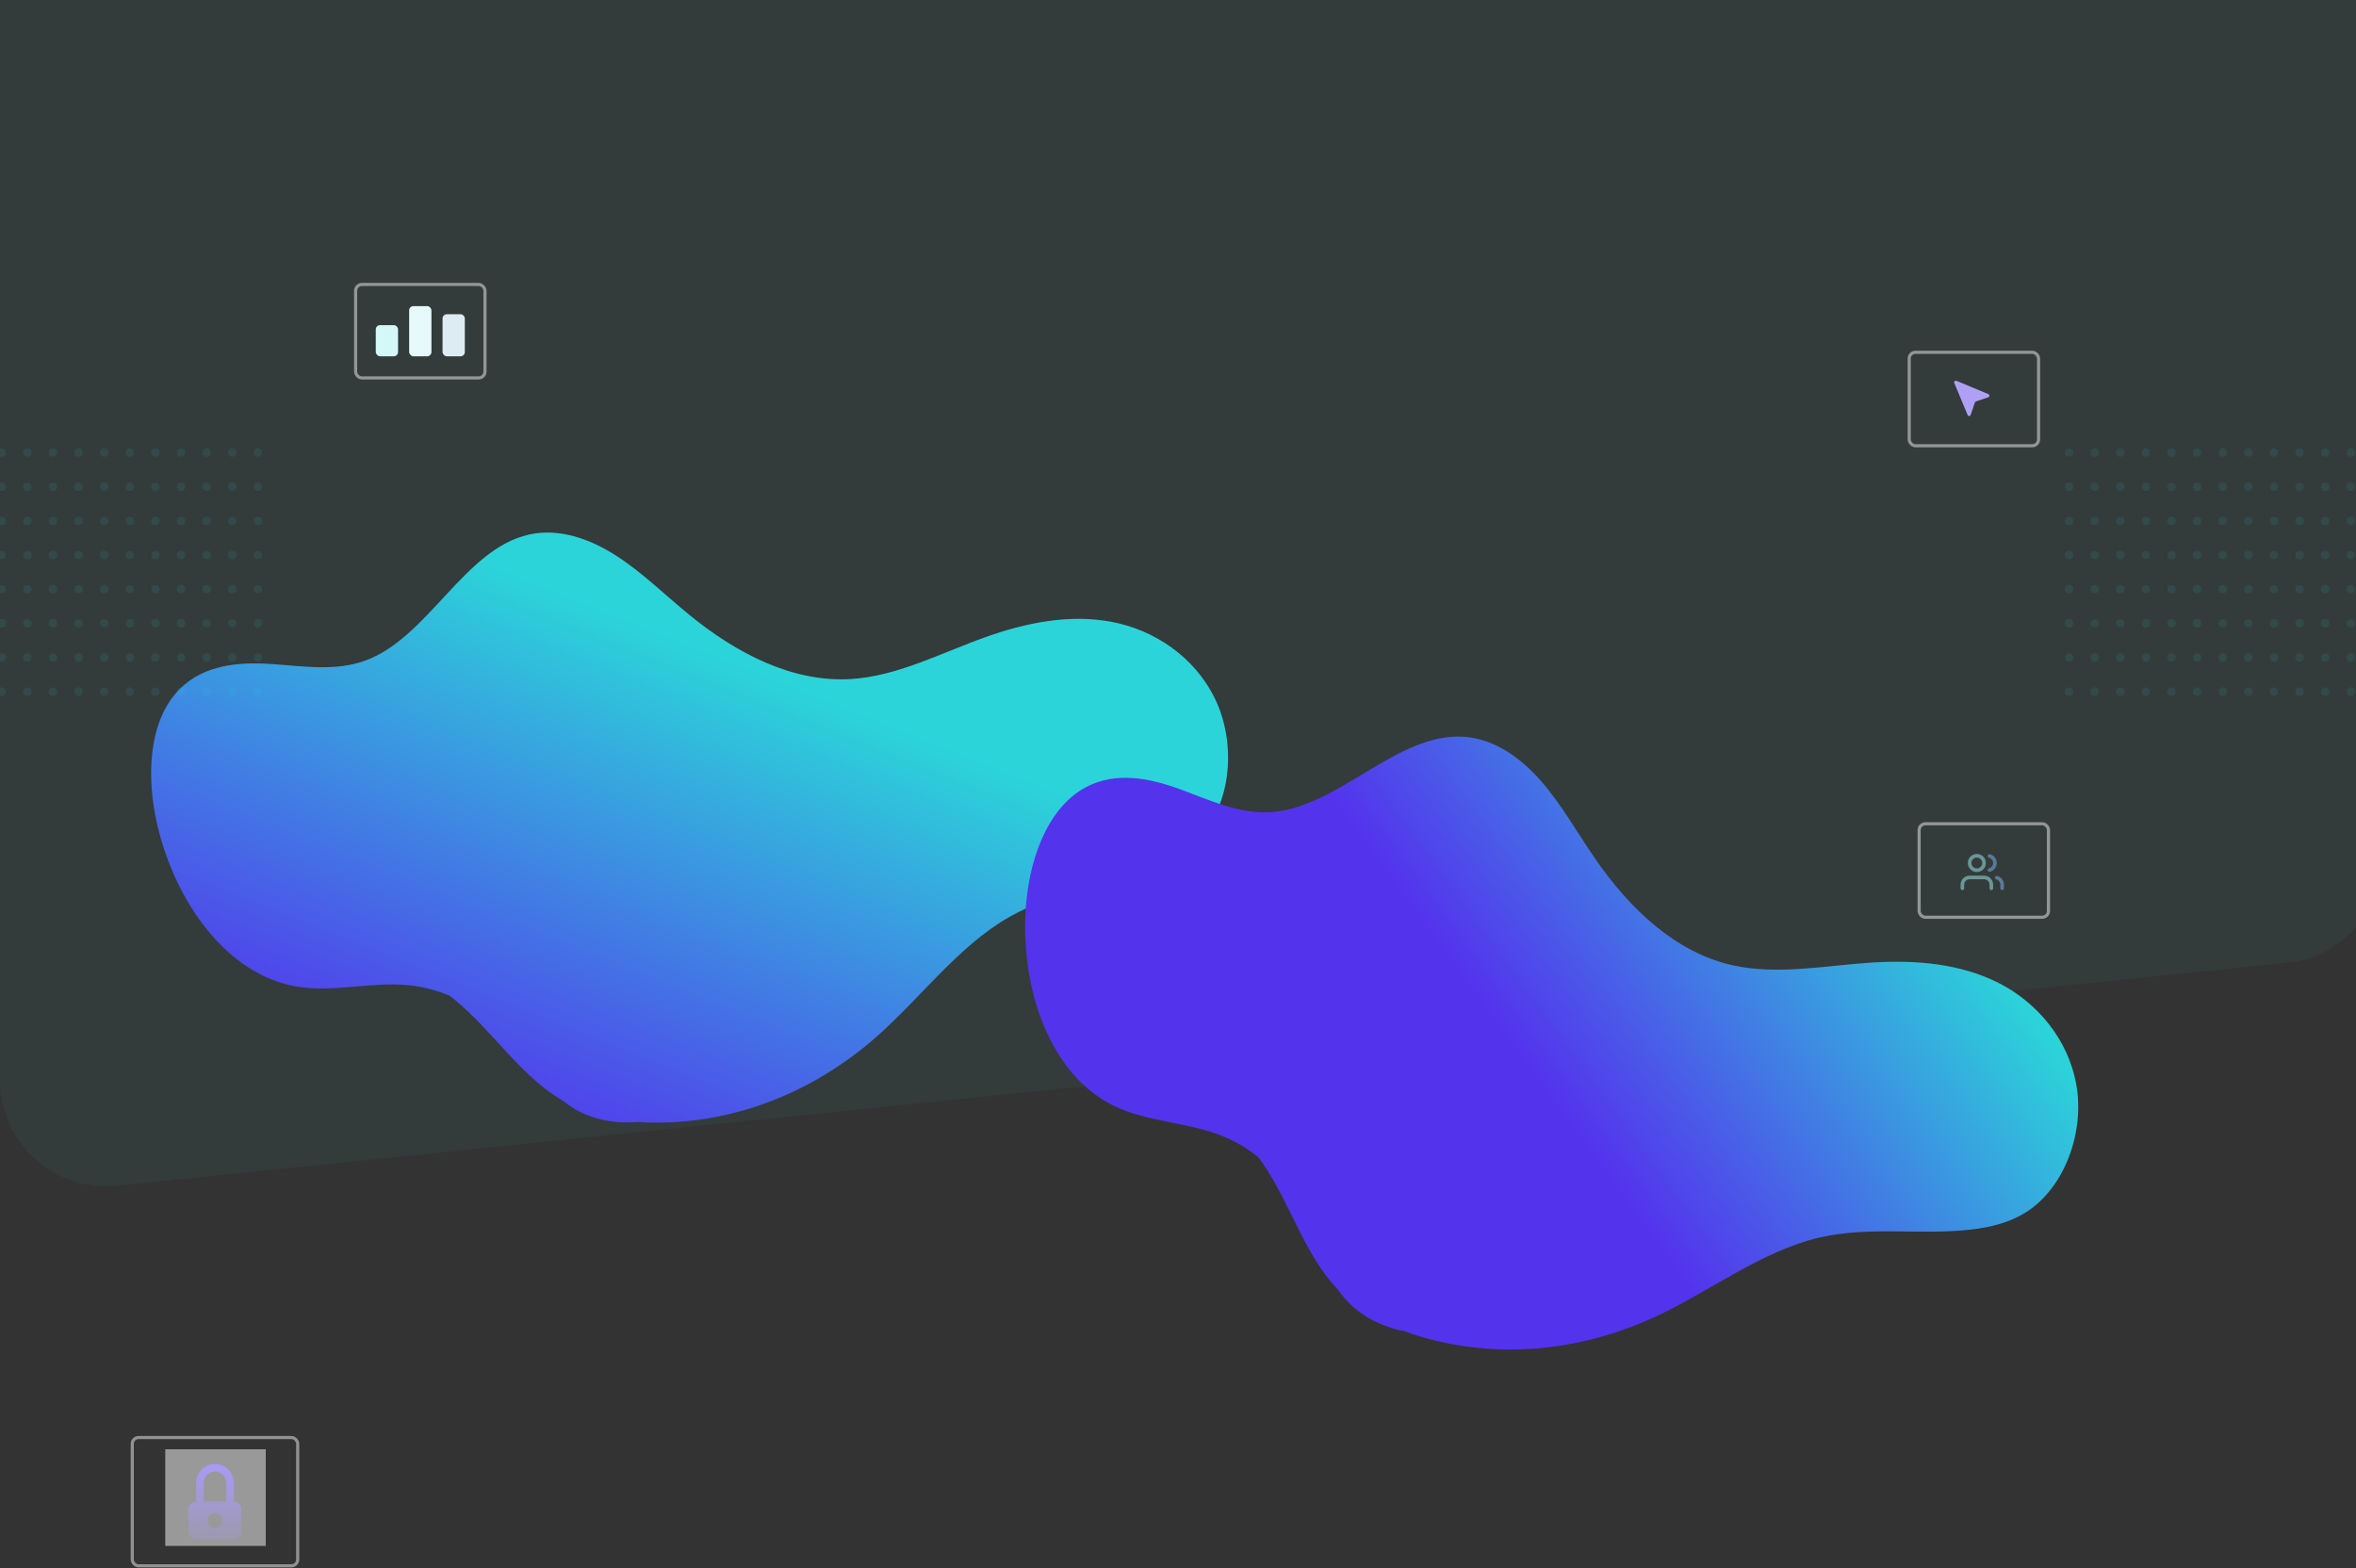 <svg xmlns="http://www.w3.org/2000/svg" width="1424" height="948" viewBox="0 0 1424 948" fill="none">
<rect x="0" y="0" width="1424" height="948" fill="#333333" stroke="none"/>
<path opacity="0.05" d="M0 -76H1440V518.276C1440 551.089 1415.18 578.587 1382.54 581.941L70.542 716.752C32.807 720.629 0 691.02 0 653.087V-76Z" fill="#2BD4D9"/>
<path d="M734.353 422.369C721.84 396.666 697.327 380.708 671.941 375.896C646.553 371.098 620.332 376.313 595.625 385.127C568.723 394.735 542.409 408.725 514.352 410.452C479.167 412.616 445.271 395.03 416.749 371.744C401.93 359.655 388.065 345.916 372.181 335.738C356.297 325.573 337.705 319.09 319.706 323.135C280.383 331.953 258.99 385.417 220.733 399.324C202.417 405.987 182.79 402.606 163.698 401.35C144.606 400.094 123.732 401.751 109.068 416.074C89.307 435.41 88.397 470.286 95.099 498.782C106.132 545.725 137.432 589.399 179.418 596.373C201.748 600.077 224.642 593.278 247.137 595.547C255.574 596.414 263.86 598.557 271.78 601.921C272.805 602.697 273.804 603.485 274.802 604.302C297.335 622.716 314.259 649.758 338.767 664.512C339.218 664.785 339.669 665.044 340.132 665.304C342.026 666.839 343.995 668.249 346.03 669.527C357.955 677.015 371.851 679.386 385.585 678.18C389.18 678.46 392.795 678.587 396.39 678.601C443.928 678.715 490.377 660.849 528.555 627.764C556.258 603.619 579.254 571.665 610.43 554.067C637.962 538.538 669.439 535.626 698.16 523.359C708.396 518.993 718.439 513.288 726.273 504.512C744.836 483.706 746.855 448.056 734.353 422.369Z" fill="url(#paint0_linear_4825_27042)"/>
<path d="M1255.05 656.238C1250.2 628.066 1231.11 605.906 1208.07 594.206C1185.02 582.519 1158.39 580.217 1132.2 581.792C1103.69 583.518 1074.52 589.616 1047.09 583.452C1012.7 575.72 985.052 549.38 964.153 519.065C953.292 503.323 943.808 486.264 931.393 472.06C918.972 457.869 902.925 446.46 884.512 445.326C844.29 442.83 808.839 488.208 768.221 490.897C748.774 492.189 730.868 483.469 712.883 476.94C694.898 470.41 674.39 466.181 656.314 475.848C631.945 488.907 621.347 522.146 619.837 551.381C617.344 599.538 635.225 650.208 673.602 668.612C694.014 678.395 717.896 678.249 738.866 686.7C746.727 689.885 754.087 694.254 760.755 699.692C761.522 700.723 762.262 701.759 762.993 702.822C779.498 726.788 788.211 757.477 807.633 778.479C807.99 778.867 808.351 779.241 808.723 779.62C810.114 781.622 811.612 783.525 813.209 785.32C822.574 795.836 835.258 801.988 848.784 804.659C852.158 805.93 855.594 807.06 859.043 808.076C904.663 821.44 954.252 817.234 1000.14 796.106C1033.48 780.643 1064.47 756.368 1099.32 748.16C1130.09 740.924 1161.13 746.904 1192.13 743.132C1203.18 741.793 1214.41 739.114 1224.38 732.87C1248.01 718.065 1259.89 684.392 1255.05 656.238Z" fill="url(#paint1_linear_4825_27042)"/>
<rect opacity="0.5" x="1153.95" y="212.949" width="78.173" height="56.507" rx="3.798" stroke="#F3F3F3" stroke-width="1.899"/>
<path d="M1182.49 230.184C1181.67 229.84 1180.84 230.667 1181.18 231.492L1189.25 250.846C1189.6 251.697 1190.82 251.656 1191.12 250.784L1193.66 243.288C1193.76 242.994 1193.99 242.763 1194.29 242.663L1201.78 240.117C1202.66 239.821 1202.7 238.602 1201.85 238.247L1182.49 230.184Z" fill="#AFA0F6"/>
<g opacity="0.1">
<circle cx="1250.58" cy="273.58" r="2.58" fill="#2BD4D9"/>
<circle cx="1266.06" cy="273.58" r="2.58" fill="#2BD4D9"/>
<circle cx="1281.54" cy="273.58" r="2.58" fill="#2BD4D9"/>
<circle cx="1297.02" cy="273.58" r="2.58" fill="#2BD4D9"/>
<circle cx="1312.5" cy="273.58" r="2.58" fill="#2BD4D9"/>
<circle cx="1327.98" cy="273.58" r="2.58" fill="#2BD4D9"/>
<circle cx="1343.46" cy="273.58" r="2.58" fill="#2BD4D9"/>
<circle cx="1358.95" cy="273.58" r="2.58" fill="#2BD4D9"/>
<circle cx="1374.43" cy="273.58" r="2.58" fill="#2BD4D9"/>
<circle cx="1389.91" cy="273.58" r="2.58" fill="#2BD4D9"/>
<circle cx="1405.39" cy="273.58" r="2.58" fill="#2BD4D9"/>
<circle cx="1420.87" cy="273.58" r="2.58" fill="#2BD4D9"/>
<circle cx="1250.58" cy="294.221" r="2.58" fill="#2BD4D9"/>
<circle cx="1266.06" cy="294.221" r="2.58" fill="#2BD4D9"/>
<circle cx="1281.54" cy="294.221" r="2.58" fill="#2BD4D9"/>
<circle cx="1297.02" cy="294.221" r="2.58" fill="#2BD4D9"/>
<circle cx="1312.5" cy="294.221" r="2.58" fill="#2BD4D9"/>
<circle cx="1327.98" cy="294.221" r="2.58" fill="#2BD4D9"/>
<circle cx="1343.46" cy="294.221" r="2.58" fill="#2BD4D9"/>
<circle cx="1358.95" cy="294.221" r="2.58" fill="#2BD4D9"/>
<circle cx="1374.43" cy="294.221" r="2.58" fill="#2BD4D9"/>
<circle cx="1389.91" cy="294.221" r="2.58" fill="#2BD4D9"/>
<circle cx="1405.39" cy="294.221" r="2.58" fill="#2BD4D9"/>
<circle cx="1420.87" cy="294.221" r="2.58" fill="#2BD4D9"/>
<circle cx="1250.58" cy="314.861" r="2.58" fill="#2BD4D9"/>
<circle cx="1266.06" cy="314.861" r="2.58" fill="#2BD4D9"/>
<circle cx="1281.54" cy="314.861" r="2.58" fill="#2BD4D9"/>
<circle cx="1297.02" cy="314.861" r="2.58" fill="#2BD4D9"/>
<circle cx="1312.5" cy="314.861" r="2.58" fill="#2BD4D9"/>
<circle cx="1327.98" cy="314.861" r="2.58" fill="#2BD4D9"/>
<circle cx="1343.46" cy="314.861" r="2.58" fill="#2BD4D9"/>
<circle cx="1358.95" cy="314.861" r="2.58" fill="#2BD4D9"/>
<circle cx="1374.43" cy="314.861" r="2.58" fill="#2BD4D9"/>
<circle cx="1389.91" cy="314.861" r="2.58" fill="#2BD4D9"/>
<circle cx="1405.39" cy="314.861" r="2.58" fill="#2BD4D9"/>
<circle cx="1420.87" cy="314.861" r="2.58" fill="#2BD4D9"/>
<circle cx="1250.58" cy="335.502" r="2.58" fill="#2BD4D9"/>
<circle cx="1266.06" cy="335.502" r="2.58" fill="#2BD4D9"/>
<circle cx="1281.54" cy="335.502" r="2.58" fill="#2BD4D9"/>
<circle cx="1297.02" cy="335.502" r="2.58" fill="#2BD4D9"/>
<circle cx="1312.5" cy="335.502" r="2.58" fill="#2BD4D9"/>
<circle cx="1327.98" cy="335.502" r="2.58" fill="#2BD4D9"/>
<circle cx="1343.46" cy="335.502" r="2.58" fill="#2BD4D9"/>
<circle cx="1358.95" cy="335.502" r="2.58" fill="#2BD4D9"/>
<circle cx="1374.43" cy="335.502" r="2.58" fill="#2BD4D9"/>
<circle cx="1389.91" cy="335.502" r="2.58" fill="#2BD4D9"/>
<circle cx="1405.39" cy="335.502" r="2.58" fill="#2BD4D9"/>
<circle cx="1420.87" cy="335.502" r="2.58" fill="#2BD4D9"/>
<circle cx="1250.58" cy="356.143" r="2.58" fill="#2BD4D9"/>
<circle cx="1266.06" cy="356.143" r="2.58" fill="#2BD4D9"/>
<circle cx="1281.54" cy="356.143" r="2.58" fill="#2BD4D9"/>
<circle cx="1297.02" cy="356.143" r="2.58" fill="#2BD4D9"/>
<circle cx="1312.5" cy="356.143" r="2.58" fill="#2BD4D9"/>
<circle cx="1327.98" cy="356.143" r="2.58" fill="#2BD4D9"/>
<circle cx="1343.46" cy="356.143" r="2.58" fill="#2BD4D9"/>
<circle cx="1358.95" cy="356.143" r="2.58" fill="#2BD4D9"/>
<circle cx="1374.43" cy="356.143" r="2.58" fill="#2BD4D9"/>
<circle cx="1389.91" cy="356.143" r="2.58" fill="#2BD4D9"/>
<circle cx="1405.39" cy="356.143" r="2.58" fill="#2BD4D9"/>
<circle cx="1420.87" cy="356.143" r="2.58" fill="#2BD4D9"/>
<circle cx="1250.58" cy="376.787" r="2.58" fill="#2BD4D9"/>
<circle cx="1266.06" cy="376.787" r="2.58" fill="#2BD4D9"/>
<circle cx="1281.54" cy="376.787" r="2.58" fill="#2BD4D9"/>
<circle cx="1297.02" cy="376.787" r="2.58" fill="#2BD4D9"/>
<circle cx="1312.5" cy="376.787" r="2.58" fill="#2BD4D9"/>
<circle cx="1327.98" cy="376.787" r="2.58" fill="#2BD4D9"/>
<circle cx="1343.46" cy="376.787" r="2.58" fill="#2BD4D9"/>
<circle cx="1358.95" cy="376.787" r="2.58" fill="#2BD4D9"/>
<circle cx="1374.43" cy="376.787" r="2.58" fill="#2BD4D9"/>
<circle cx="1389.91" cy="376.787" r="2.58" fill="#2BD4D9"/>
<circle cx="1405.39" cy="376.787" r="2.58" fill="#2BD4D9"/>
<circle cx="1420.87" cy="376.787" r="2.58" fill="#2BD4D9"/>
<circle cx="1250.58" cy="397.424" r="2.58" fill="#2BD4D9"/>
<circle cx="1266.06" cy="397.424" r="2.58" fill="#2BD4D9"/>
<circle cx="1281.54" cy="397.424" r="2.58" fill="#2BD4D9"/>
<circle cx="1297.02" cy="397.424" r="2.58" fill="#2BD4D9"/>
<circle cx="1312.5" cy="397.424" r="2.58" fill="#2BD4D9"/>
<circle cx="1327.98" cy="397.424" r="2.58" fill="#2BD4D9"/>
<circle cx="1343.46" cy="397.424" r="2.58" fill="#2BD4D9"/>
<circle cx="1358.95" cy="397.424" r="2.58" fill="#2BD4D9"/>
<circle cx="1374.43" cy="397.424" r="2.58" fill="#2BD4D9"/>
<circle cx="1389.91" cy="397.424" r="2.58" fill="#2BD4D9"/>
<circle cx="1405.39" cy="397.424" r="2.58" fill="#2BD4D9"/>
<circle cx="1420.87" cy="397.424" r="2.58" fill="#2BD4D9"/>
<circle cx="1250.58" cy="418.065" r="2.58" fill="#2BD4D9"/>
<circle cx="1266.06" cy="418.065" r="2.58" fill="#2BD4D9"/>
<circle cx="1281.54" cy="418.065" r="2.58" fill="#2BD4D9"/>
<circle cx="1297.02" cy="418.065" r="2.58" fill="#2BD4D9"/>
<circle cx="1312.5" cy="418.065" r="2.58" fill="#2BD4D9"/>
<circle cx="1327.98" cy="418.065" r="2.58" fill="#2BD4D9"/>
<circle cx="1343.46" cy="418.065" r="2.58" fill="#2BD4D9"/>
<circle cx="1358.95" cy="418.065" r="2.58" fill="#2BD4D9"/>
<circle cx="1374.43" cy="418.065" r="2.58" fill="#2BD4D9"/>
<circle cx="1389.91" cy="418.065" r="2.58" fill="#2BD4D9"/>
<circle cx="1405.39" cy="418.065" r="2.58" fill="#2BD4D9"/>
<circle cx="1420.87" cy="418.065" r="2.58" fill="#2BD4D9"/>
</g>
<g opacity="0.1">
<circle cx="1.061" cy="273.58" r="2.58" fill="#2BD4D9"/>
<circle cx="16.542" cy="273.58" r="2.58" fill="#2BD4D9"/>
<circle cx="32.023" cy="273.58" r="2.58" fill="#2BD4D9"/>
<circle cx="47.503" cy="273.58" r="2.58" fill="#2BD4D9"/>
<circle cx="62.984" cy="273.58" r="2.58" fill="#2BD4D9"/>
<circle cx="78.465" cy="273.58" r="2.58" fill="#2BD4D9"/>
<circle cx="93.946" cy="273.58" r="2.58" fill="#2BD4D9"/>
<circle cx="109.426" cy="273.58" r="2.58" fill="#2BD4D9"/>
<circle cx="124.907" cy="273.58" r="2.58" fill="#2BD4D9"/>
<circle cx="140.388" cy="273.58" r="2.58" fill="#2BD4D9"/>
<circle cx="155.869" cy="273.58" r="2.58" fill="#2BD4D9"/>
<circle cx="1.061" cy="294.221" r="2.58" fill="#2BD4D9"/>
<circle cx="16.542" cy="294.221" r="2.58" fill="#2BD4D9"/>
<circle cx="32.023" cy="294.221" r="2.58" fill="#2BD4D9"/>
<circle cx="47.503" cy="294.221" r="2.58" fill="#2BD4D9"/>
<circle cx="62.984" cy="294.221" r="2.58" fill="#2BD4D9"/>
<circle cx="78.465" cy="294.221" r="2.58" fill="#2BD4D9"/>
<circle cx="93.945" cy="294.221" r="2.58" fill="#2BD4D9"/>
<circle cx="109.426" cy="294.221" r="2.58" fill="#2BD4D9"/>
<circle cx="124.907" cy="294.221" r="2.58" fill="#2BD4D9"/>
<circle cx="140.388" cy="294.221" r="2.58" fill="#2BD4D9"/>
<circle cx="155.869" cy="294.221" r="2.58" fill="#2BD4D9"/>
<circle cx="1.061" cy="314.861" r="2.58" fill="#2BD4D9"/>
<circle cx="16.542" cy="314.861" r="2.58" fill="#2BD4D9"/>
<circle cx="32.023" cy="314.861" r="2.58" fill="#2BD4D9"/>
<circle cx="47.503" cy="314.861" r="2.58" fill="#2BD4D9"/>
<circle cx="62.984" cy="314.861" r="2.58" fill="#2BD4D9"/>
<circle cx="78.465" cy="314.861" r="2.58" fill="#2BD4D9"/>
<circle cx="93.945" cy="314.861" r="2.58" fill="#2BD4D9"/>
<circle cx="109.426" cy="314.861" r="2.58" fill="#2BD4D9"/>
<circle cx="124.907" cy="314.861" r="2.58" fill="#2BD4D9"/>
<circle cx="140.388" cy="314.861" r="2.58" fill="#2BD4D9"/>
<circle cx="155.869" cy="314.861" r="2.58" fill="#2BD4D9"/>
<circle cx="1.061" cy="335.502" r="2.58" fill="#2BD4D9"/>
<circle cx="16.542" cy="335.502" r="2.58" fill="#2BD4D9"/>
<circle cx="32.023" cy="335.502" r="2.58" fill="#2BD4D9"/>
<circle cx="47.503" cy="335.502" r="2.58" fill="#2BD4D9"/>
<circle cx="62.984" cy="335.502" r="2.58" fill="#2BD4D9"/>
<circle cx="78.465" cy="335.502" r="2.58" fill="#2BD4D9"/>
<circle cx="93.945" cy="335.502" r="2.58" fill="#2BD4D9"/>
<circle cx="109.426" cy="335.502" r="2.58" fill="#2BD4D9"/>
<circle cx="124.907" cy="335.502" r="2.58" fill="#2BD4D9"/>
<circle cx="140.388" cy="335.502" r="2.58" fill="#2BD4D9"/>
<circle cx="155.869" cy="335.502" r="2.58" fill="#2BD4D9"/>
<circle cx="1.061" cy="356.143" r="2.58" fill="#2BD4D9"/>
<circle cx="16.542" cy="356.143" r="2.58" fill="#2BD4D9"/>
<circle cx="32.023" cy="356.143" r="2.58" fill="#2BD4D9"/>
<circle cx="47.503" cy="356.143" r="2.58" fill="#2BD4D9"/>
<circle cx="62.984" cy="356.143" r="2.58" fill="#2BD4D9"/>
<circle cx="78.465" cy="356.143" r="2.58" fill="#2BD4D9"/>
<circle cx="93.945" cy="356.143" r="2.58" fill="#2BD4D9"/>
<circle cx="109.426" cy="356.143" r="2.58" fill="#2BD4D9"/>
<circle cx="124.907" cy="356.143" r="2.58" fill="#2BD4D9"/>
<circle cx="140.388" cy="356.143" r="2.58" fill="#2BD4D9"/>
<circle cx="155.869" cy="356.143" r="2.58" fill="#2BD4D9"/>
<circle cx="1.061" cy="376.787" r="2.58" fill="#2BD4D9"/>
<circle cx="16.542" cy="376.787" r="2.58" fill="#2BD4D9"/>
<circle cx="32.023" cy="376.787" r="2.58" fill="#2BD4D9"/>
<circle cx="47.503" cy="376.787" r="2.58" fill="#2BD4D9"/>
<circle cx="62.984" cy="376.787" r="2.58" fill="#2BD4D9"/>
<circle cx="78.465" cy="376.787" r="2.58" fill="#2BD4D9"/>
<circle cx="93.945" cy="376.787" r="2.58" fill="#2BD4D9"/>
<circle cx="109.426" cy="376.787" r="2.58" fill="#2BD4D9"/>
<circle cx="124.907" cy="376.787" r="2.58" fill="#2BD4D9"/>
<circle cx="140.388" cy="376.787" r="2.58" fill="#2BD4D9"/>
<circle cx="155.869" cy="376.787" r="2.58" fill="#2BD4D9"/>
<circle cx="1.061" cy="397.424" r="2.58" fill="#2BD4D9"/>
<circle cx="16.542" cy="397.424" r="2.58" fill="#2BD4D9"/>
<circle cx="32.023" cy="397.424" r="2.58" fill="#2BD4D9"/>
<circle cx="47.503" cy="397.424" r="2.58" fill="#2BD4D9"/>
<circle cx="62.984" cy="397.424" r="2.58" fill="#2BD4D9"/>
<circle cx="78.465" cy="397.424" r="2.58" fill="#2BD4D9"/>
<circle cx="93.945" cy="397.424" r="2.58" fill="#2BD4D9"/>
<circle cx="109.426" cy="397.424" r="2.58" fill="#2BD4D9"/>
<circle cx="124.907" cy="397.424" r="2.58" fill="#2BD4D9"/>
<circle cx="140.388" cy="397.424" r="2.58" fill="#2BD4D9"/>
<circle cx="155.869" cy="397.424" r="2.58" fill="#2BD4D9"/>
<circle cx="1.061" cy="418.065" r="2.58" fill="#2BD4D9"/>
<circle cx="16.542" cy="418.065" r="2.58" fill="#2BD4D9"/>
<circle cx="32.023" cy="418.065" r="2.58" fill="#2BD4D9"/>
<circle cx="47.503" cy="418.065" r="2.58" fill="#2BD4D9"/>
<circle cx="62.984" cy="418.065" r="2.58" fill="#2BD4D9"/>
<circle cx="78.465" cy="418.065" r="2.58" fill="#2BD4D9"/>
<circle cx="93.945" cy="418.065" r="2.58" fill="#2BD4D9"/>
<circle cx="109.426" cy="418.065" r="2.58" fill="#2BD4D9"/>
<circle cx="124.907" cy="418.065" r="2.58" fill="#2BD4D9"/>
<circle cx="140.388" cy="418.065" r="2.58" fill="#2BD4D9"/>
<circle cx="155.869" cy="418.065" r="2.58" fill="#2BD4D9"/>
</g>
<rect opacity="0.5" x="214.949" y="171.949" width="78.173" height="56.507" rx="3.798" stroke="#F3F3F3" stroke-width="1.899"/>
<rect x="227.125" y="196.535" width="13.465" height="18.837" rx="2.58" fill="#D4F7F8"/>
<rect x="247.303" y="185.035" width="13.465" height="30.336" rx="2.58" fill="#E7FAFB"/>
<rect x="267.482" y="189.93" width="13.465" height="25.443" rx="2.58" fill="#DDECF2"/>
<rect opacity="0.5" x="1159.95" y="497.949" width="78.173" height="56.507" rx="3.798" stroke="#F3F3F3" stroke-width="1.899"/>
<g opacity="0.5" clip-path="url(#clip0_4825_27042)">
<path d="M1203.58 536.953V534.767C1203.58 533.607 1203.12 532.495 1202.3 531.675C1201.48 530.855 1200.37 530.395 1199.21 530.395H1190.47C1189.31 530.395 1188.19 530.855 1187.37 531.675C1186.55 532.495 1186.09 533.607 1186.09 534.767V536.953" stroke="#A0F2F4" stroke-width="2.186" stroke-linecap="round" stroke-linejoin="round"/>
<path d="M1194.84 526.025C1197.25 526.025 1199.21 524.068 1199.21 521.653C1199.21 519.239 1197.25 517.281 1194.84 517.281C1192.42 517.281 1190.47 519.239 1190.47 521.653C1190.47 524.068 1192.42 526.025 1194.84 526.025Z" stroke="#A0F2F4" stroke-width="2.186" stroke-linecap="round" stroke-linejoin="round"/>
<path d="M1210.14 536.955V534.769C1210.14 533.8 1209.82 532.859 1209.22 532.094C1208.63 531.328 1207.8 530.781 1206.86 530.539" stroke="#82B9EE" stroke-width="2.186" stroke-linecap="round" stroke-linejoin="round"/>
<path d="M1202.49 517.422C1203.43 517.663 1204.26 518.21 1204.86 518.976C1205.45 519.743 1205.78 520.687 1205.78 521.657C1205.78 522.628 1205.45 523.571 1204.86 524.338C1204.26 525.105 1203.43 525.652 1202.49 525.893" stroke="#82B9EE" stroke-width="2.186" stroke-linecap="round" stroke-linejoin="round"/>
</g>
<rect opacity="0.5" x="79.949" y="868.949" width="99.983" height="77.548" rx="3.798" stroke="#F0F0F0" stroke-width="1.899"/>
<path d="M141.329 907.726C142.538 907.726 143.696 908.206 144.551 909.06C145.405 909.915 145.885 911.073 145.885 912.282L145.885 925.948C145.885 927.156 145.405 928.315 144.551 929.169C143.696 930.023 142.538 930.503 141.329 930.503L118.552 930.503C117.344 930.503 116.186 930.023 115.331 929.169C114.477 928.315 113.997 927.156 113.997 925.948L113.997 912.282C113.997 911.073 114.477 909.915 115.331 909.06C116.186 908.206 117.344 907.726 118.552 907.726L118.552 896.338C118.552 893.317 119.752 890.421 121.888 888.285C124.024 886.149 126.921 884.949 129.941 884.949C132.961 884.949 135.858 886.149 137.994 888.285C140.13 890.421 141.329 893.317 141.329 896.338L141.329 907.726ZM129.941 923.67C131.149 923.67 132.308 923.19 133.162 922.336C134.016 921.481 134.496 920.323 134.496 919.115C134.496 917.906 134.016 916.748 133.162 915.893C132.308 915.039 131.149 914.559 129.941 914.559C128.733 914.559 127.574 915.039 126.72 915.893C125.865 916.748 125.386 917.906 125.386 919.115C125.386 920.323 125.865 921.481 126.72 922.336C127.574 923.19 128.733 923.67 129.941 923.67ZM136.774 907.726L136.774 896.338C136.774 894.525 136.054 892.787 134.773 891.506C133.491 890.225 131.753 889.505 129.941 889.505C128.129 889.505 126.391 890.225 125.109 891.506C123.828 892.787 123.108 894.525 123.108 896.338L123.108 907.726L136.774 907.726Z" fill="url(#paint2_linear_4825_27042)"/>
<rect opacity="0.5" x="99.892" y="876.043" width="60.754" height="58.431" fill="white"/>
<defs>
<linearGradient id="paint0_linear_4825_27042" x1="434" y1="396.501" x2="314.5" y2="695.001" gradientUnits="userSpaceOnUse">
<stop stop-color="#2BD4D9"/>
<stop offset="1" stop-color="#5433ED"/>
</linearGradient>
<linearGradient id="paint1_linear_4825_27042" x1="1229.5" y1="611.502" x2="1014" y2="768.502" gradientUnits="userSpaceOnUse">
<stop stop-color="#2BD4D9"/>
<stop offset="1" stop-color="#5433ED"/>
</linearGradient>
<linearGradient id="paint2_linear_4825_27042" x1="129.941" y1="884.949" x2="129.941" y2="930.503" gradientUnits="userSpaceOnUse">
<stop stop-color="#5433ED"/>
<stop offset="1" stop-color="#5433ED" stop-opacity="0.22"/>
</linearGradient>
<clipPath id="clip0_4825_27042">
<rect width="26.232" height="26.232" fill="white" transform="translate(1185 514)"/>
</clipPath>
</defs>
</svg>